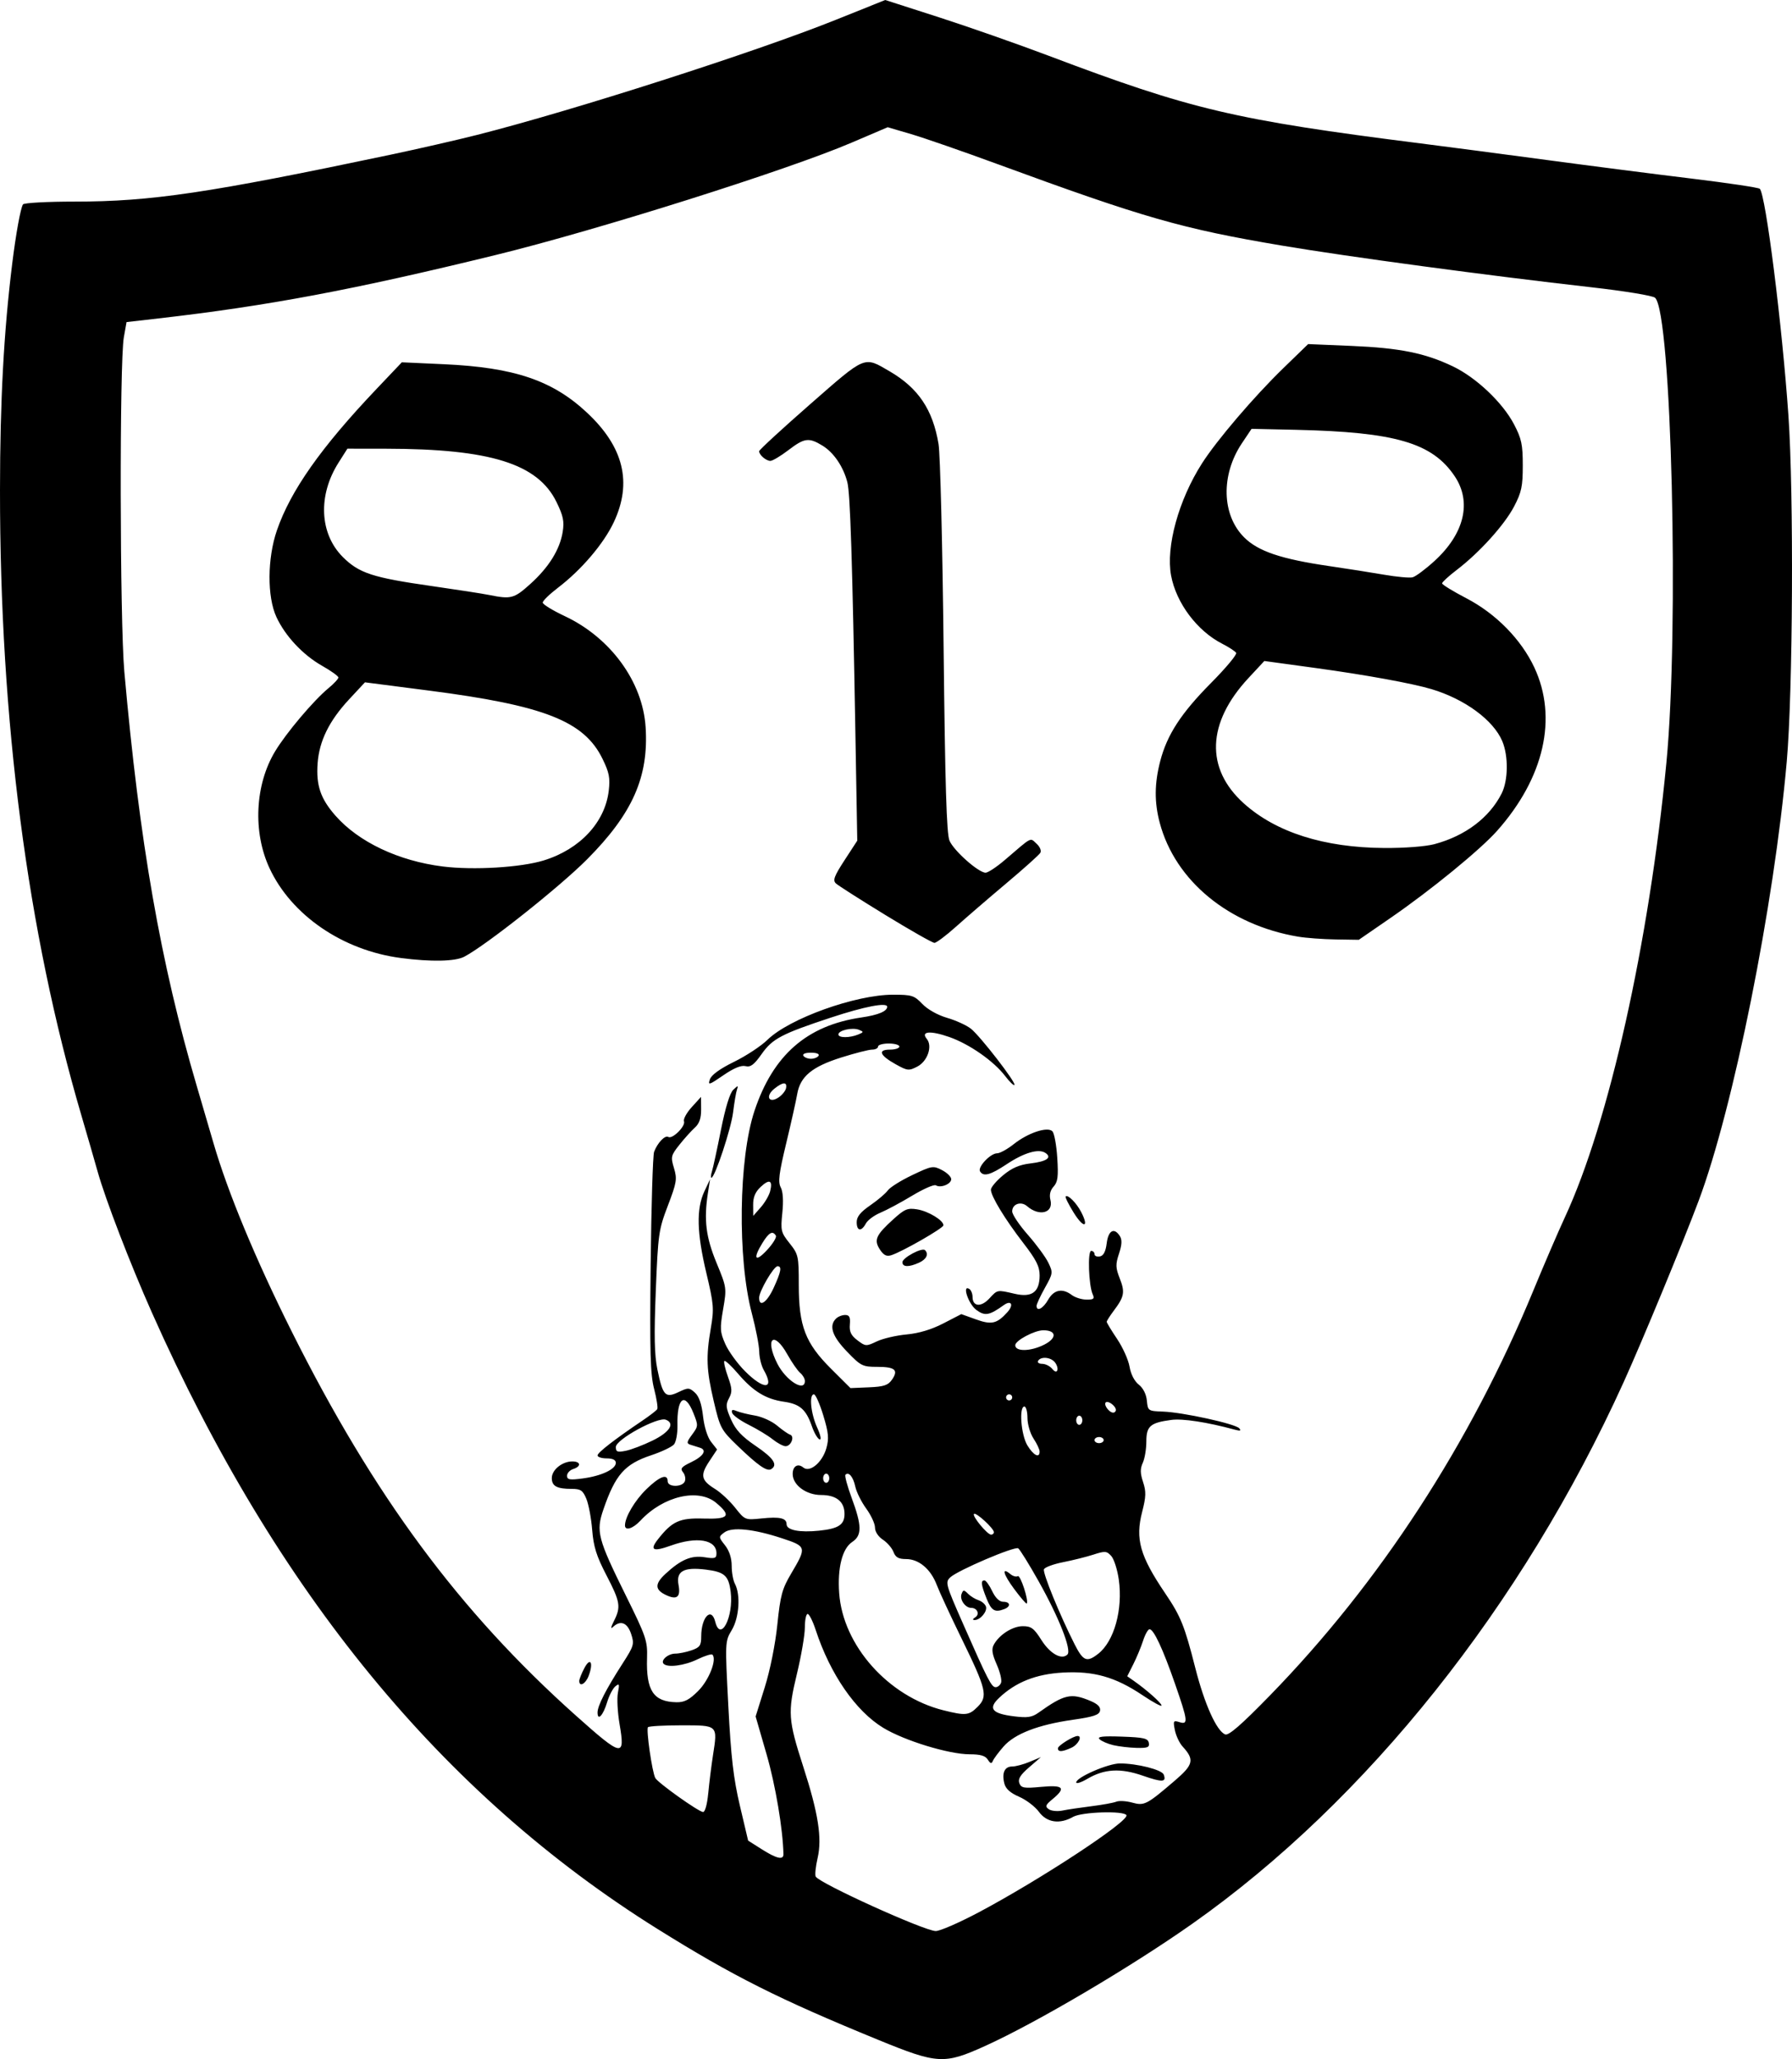 <?xml version="1.0" encoding="UTF-8" standalone="no"?>
<!-- Created with Inkscape (http://www.inkscape.org/) -->

<svg
   xmlns:dc="http://purl.org/dc/elements/1.1/"
   xmlns:cc="http://creativecommons.org/ns#"
   xmlns:rdf="http://www.w3.org/1999/02/22-rdf-syntax-ns#"
   xmlns:svg="http://www.w3.org/2000/svg"
   xmlns="http://www.w3.org/2000/svg"
   xmlns:sodipodi="http://sodipodi.sourceforge.net/DTD/sodipodi-0.dtd"
   xmlns:inkscape="http://www.inkscape.org/namespaces/inkscape"
   width="207.345mm"
   height="238.124mm"
   viewBox="0 0 207.345 238.124"
   version="1.1"
   id="svg8"
   inkscape:version="0.92.1 r15371"
   sodipodi:docname="818_.svg">
  <defs
     id="defs2" />
  <sodipodi:namedview
     id="base"
     pagecolor="#ffffff"
     bordercolor="#666666"
     borderopacity="1.0"
     inkscape:pageopacity="0.0"
     inkscape:pageshadow="2"
     inkscape:zoom="0.8359833"
     inkscape:cx="321.75896"
     inkscape:cy="457.80395"
     inkscape:document-units="mm"
     inkscape:current-layer="layer1"
     showgrid="false"
     fit-margin-top="0"
     fit-margin-left="0"
     fit-margin-right="0"
     fit-margin-bottom="0"
     inkscape:window-width="1920"
     inkscape:window-height="986"
     inkscape:window-x="-11"
     inkscape:window-y="-11"
     inkscape:window-maximized="1" />
  <g
     inkscape:label="Layer 1"
     inkscape:groupmode="layer"
     id="layer1"
     transform="translate(-2.827,-24.096)">
    <path
       style="fill:#000000;stroke-width:0.353"
       d="M 104.422,259.988 C 92.964,255.299 87.62,252.615 78.896,247.167 53.991,231.613 34.765,208.182 20.392,175.867 17.88,170.219 15.037,162.834 14.126,159.594 13.772,158.332 12.922,155.395 12.238,153.067 5.988,131.805 2.816,107.431 2.827,80.767 2.831,70.498 3.269,62.403 4.246,54.541 c 0.428,-3.443 0.957,-6.35 1.239,-6.806 0.111,-0.179 2.808,-0.325 5.995,-0.325 8.812,0 15.51,-0.994 36.498,-5.415 3.201,-0.674 7.726,-1.709 10.054,-2.299 11.116,-2.816 32.172,-9.567 41.488,-13.302 l 5.732,-2.298 6.2,1.994 c 3.41,1.097 9.136,3.104 12.726,4.46 16.495,6.233 21.491,7.409 43.039,10.134 3.007,0.38 9.596,1.245 14.64,1.922 5.045,0.677 12.584,1.645 16.754,2.15 4.17,0.506 7.696,1.033 7.835,1.173 0.684,0.684 2.585,15.741 3.314,26.248 0.628,9.052 0.518,31.887 -0.193,39.968 -1.463,16.634 -6.163,40.054 -10.201,50.831 -1.781,4.754 -6.571,16.331 -8.672,20.959 -11.737,25.86 -29.72,48.422 -49.936,62.653 -7.085,4.988 -18.035,11.442 -23.954,14.12 -4.736,2.143 -5.496,2.099 -12.382,-0.72 z m 11.576,-14.699 c 7.196,-3.812 17.565,-10.629 17.161,-11.282 -0.326,-0.527 -5.163,-0.371 -6.16,0.199 -1.552,0.887 -3.051,0.67 -3.958,-0.573 -0.442,-0.606 -1.474,-1.392 -2.293,-1.747 -1.028,-0.445 -1.558,-0.922 -1.714,-1.542 -0.307,-1.222 0.035,-1.958 0.909,-1.958 0.4,0 1.312,-0.244 2.025,-0.542 l 1.297,-0.542 -1.37,1.184 c -1.016,0.878 -1.306,1.351 -1.124,1.827 0.216,0.562 0.531,0.616 2.531,0.429 2.582,-0.241 2.904,0.105 1.315,1.414 -0.824,0.678 -0.89,0.855 -0.441,1.169 0.291,0.204 1.005,0.274 1.587,0.155 0.582,-0.119 2.09,-0.344 3.351,-0.501 1.261,-0.157 2.556,-0.393 2.878,-0.525 0.322,-0.132 1.143,-0.085 1.825,0.103 1.418,0.392 1.679,0.258 4.92,-2.515 2.19,-1.874 2.322,-2.437 0.925,-3.967 -0.363,-0.397 -0.765,-1.249 -0.894,-1.892 -0.216,-1.078 -0.175,-1.151 0.524,-0.929 1.044,0.331 0.991,-0.126 -0.508,-4.435 -1.407,-4.043 -2.466,-6.308 -2.947,-6.308 -0.175,0 -0.511,0.595 -0.746,1.323 -0.235,0.728 -0.744,1.952 -1.131,2.72 l -0.703,1.397 0.776,0.543 c 1.493,1.046 3.195,2.559 3.195,2.841 0,0.157 -0.994,-0.382 -2.209,-1.197 -3.139,-2.105 -5.628,-2.812 -9.199,-2.616 -3.116,0.172 -5.47,1.105 -7.395,2.931 -1.296,1.23 -0.827,1.811 1.718,2.129 1.563,0.195 2.086,0.118 2.842,-0.419 3.001,-2.132 3.756,-2.304 5.992,-1.37 0.866,0.362 1.214,0.712 1.132,1.14 -0.094,0.488 -0.754,0.708 -3.15,1.05 -4.012,0.573 -6.718,1.617 -8.013,3.091 -0.571,0.651 -1.127,1.397 -1.236,1.658 -0.152,0.368 -0.285,0.336 -0.587,-0.142 -0.284,-0.449 -0.856,-0.617 -2.098,-0.617 -2.406,0 -7.557,-1.576 -9.998,-3.059 -3.196,-1.941 -6.144,-6.209 -7.818,-11.317 -0.334,-1.019 -0.753,-1.852 -0.931,-1.852 -0.178,0 -0.324,0.702 -0.324,1.559 0,0.858 -0.413,3.275 -0.919,5.372 -1.078,4.472 -1.02,5.303 0.744,10.76 1.731,5.354 2.183,8.236 1.652,10.535 -0.232,1.003 -0.33,1.971 -0.218,2.151 0.499,0.808 12.533,6.262 13.882,6.292 0.469,0.011 2.675,-0.946 4.903,-2.126 z m 11.354,-15.064 c 0,-0.585 3.699,-2.193 5.045,-2.193 2,0 4.862,0.724 5.077,1.284 0.344,0.896 -0.145,0.922 -2.426,0.129 -2.583,-0.898 -4.451,-0.789 -6.42,0.373 -0.702,0.414 -1.276,0.597 -1.276,0.407 z m -2.117,-3.948 c 0,-0.307 1.784,-1.42 2.276,-1.42 0.585,0 0.062,1.005 -0.705,1.354 -1.097,0.5 -1.571,0.519 -1.571,0.066 z m 6.406,-0.36 c -0.649,-0.153 -1.362,-0.462 -1.586,-0.685 -0.307,-0.307 0.328,-0.381 2.586,-0.302 2.521,0.087 3.011,0.201 3.111,0.721 0.098,0.515 -0.135,0.611 -1.407,0.581 -0.839,-0.02 -2.056,-0.162 -2.704,-0.315 z m -38.165,12.61 c -0.06,-2.887 -0.922,-7.994 -1.947,-11.536 l -1.272,-4.393 1.056,-3.369 c 0.622,-1.983 1.221,-4.965 1.457,-7.249 0.35,-3.391 0.552,-4.137 1.6,-5.908 1.813,-3.065 1.795,-3.136 -1.062,-4.079 -3.292,-1.087 -5.794,-1.339 -6.677,-0.673 -0.668,0.503 -0.667,0.529 0.088,1.489 0.493,0.627 0.768,1.473 0.768,2.363 0,0.763 0.168,1.7 0.373,2.084 0.676,1.262 0.498,3.91 -0.358,5.343 -0.789,1.32 -0.79,1.345 -0.401,8.819 0.308,5.906 0.592,8.349 1.34,11.517 l 0.949,4.021 1.587,1.006 c 1.71,1.084 2.512,1.266 2.498,0.565 z m -8.699,-7.056 c 0.114,-1.213 0.361,-3.19 0.548,-4.394 0.545,-3.504 0.597,-3.455 -3.647,-3.455 -2.011,0 -3.754,0.098 -3.874,0.217 -0.236,0.236 0.469,5.148 0.842,5.871 0.283,0.549 4.99,3.902 5.529,3.939 0.229,0.016 0.479,-0.892 0.6,-2.178 z M 74.512,223.465 c -0.231,-1.346 -0.316,-2.973 -0.189,-3.615 0.2,-1.012 0.16,-1.109 -0.3,-0.73 -0.292,0.24 -0.72,1.067 -0.951,1.837 -0.456,1.521 -1.106,2.215 -1.106,1.181 0,-0.77 0.973,-2.672 2.887,-5.646 1.328,-2.063 1.386,-2.263 0.998,-3.44 -0.432,-1.308 -1.238,-1.62 -2.091,-0.808 -0.3,0.286 -0.263,0.043 0.106,-0.688 0.825,-1.635 0.73,-2.209 -0.877,-5.3 -1.148,-2.208 -1.487,-3.287 -1.643,-5.232 -0.108,-1.348 -0.412,-2.966 -0.675,-3.597 -0.407,-0.975 -0.658,-1.147 -1.68,-1.147 -1.731,0 -2.317,-0.317 -2.317,-1.252 0,-0.95 1.2,-1.923 2.372,-1.923 0.992,0 1.056,0.578 0.098,0.882 -0.388,0.123 -0.706,0.472 -0.706,0.775 0,0.459 0.302,0.511 1.819,0.31 2.152,-0.285 3.825,-1.072 3.825,-1.799 0,-0.343 -0.361,-0.52 -1.058,-0.52 -0.582,0 -1.058,-0.154 -1.058,-0.342 0,-0.326 1.949,-1.836 5.219,-4.045 0.833,-0.563 1.593,-1.149 1.689,-1.304 0.096,-0.155 -0.067,-1.21 -0.361,-2.344 -0.442,-1.705 -0.511,-4.2 -0.401,-14.388 0.074,-6.779 0.253,-12.643 0.399,-13.031 0.391,-1.041 1.262,-1.953 1.642,-1.719 0.471,0.291 2.028,-1.262 1.817,-1.813 -0.097,-0.252 0.307,-0.989 0.897,-1.638 l 1.073,-1.18 0.01,1.445 c 0.007,1.031 -0.203,1.637 -0.734,2.117 -0.409,0.37 -1.211,1.261 -1.782,1.981 -0.976,1.23 -1.013,1.392 -0.622,2.697 0.378,1.26 0.312,1.66 -0.706,4.327 -1.068,2.797 -1.136,3.272 -1.399,9.826 -0.209,5.213 -0.164,7.433 0.185,9.132 0.623,3.029 0.915,3.342 2.442,2.614 1.123,-0.535 1.244,-0.531 1.9,0.062 0.475,0.43 0.777,1.306 0.937,2.72 0.14,1.24 0.518,2.444 0.932,2.97 l 0.696,0.885 -0.914,1.381 c -1.064,1.608 -0.94,2.185 0.685,3.189 0.652,0.403 1.697,1.378 2.322,2.167 1.127,1.423 1.149,1.432 3.042,1.237 2.136,-0.22 2.905,-0.043 2.905,0.671 0,0.682 1.494,0.977 3.76,0.744 2.248,-0.232 2.943,-0.689 2.943,-1.937 0,-1.426 -0.947,-2.189 -2.717,-2.189 -1.722,0 -3.281,-1.156 -3.281,-2.433 0,-0.906 0.601,-1.268 1.233,-0.744 0.752,0.625 2.206,-0.597 2.666,-2.24 0.315,-1.125 0.253,-1.779 -0.359,-3.792 -0.406,-1.338 -0.893,-2.433 -1.082,-2.433 -0.578,0 -0.366,2.207 0.366,3.82 0.407,0.896 0.525,1.471 0.285,1.391 -0.224,-0.075 -0.621,-0.751 -0.881,-1.504 -0.68,-1.964 -1.388,-2.587 -3.24,-2.852 -2.091,-0.299 -3.563,-1.198 -5.316,-3.25 -0.77,-0.901 -1.48,-1.559 -1.577,-1.461 -0.097,0.097 0.088,0.912 0.411,1.811 0.497,1.383 0.516,1.767 0.124,2.501 -0.4,0.748 -0.367,1.085 0.241,2.46 0.531,1.201 1.235,1.953 2.858,3.056 2.06,1.399 2.584,2.186 1.785,2.68 -0.491,0.303 -1.52,-0.411 -3.906,-2.711 -1.897,-1.829 -2.013,-2.045 -2.734,-5.116 -0.861,-3.667 -0.919,-5.133 -0.34,-8.514 0.379,-2.212 0.336,-2.734 -0.529,-6.366 -1.099,-4.613 -1.166,-7.406 -0.227,-9.406 l 0.663,-1.411 -0.248,1.587 c -0.484,3.103 -0.24,5.09 0.995,8.081 1.176,2.849 1.185,2.909 0.763,5.366 -0.386,2.249 -0.361,2.632 0.255,4.025 0.375,0.847 1.404,2.263 2.288,3.146 2.204,2.203 3.452,2.112 2.154,-0.157 -0.277,-0.485 -0.51,-1.438 -0.518,-2.117 -0.007,-0.679 -0.391,-2.663 -0.853,-4.41 -1.682,-6.361 -1.533,-17.919 0.302,-23.429 2.152,-6.463 6.075,-9.888 12.371,-10.803 1.939,-0.282 2.985,-0.716 2.985,-1.239 0,-0.537 -2.622,-0.032 -6.526,1.257 -5.689,1.878 -6.749,2.435 -7.997,4.206 -0.881,1.25 -1.283,1.552 -1.873,1.404 -0.501,-0.126 -1.357,0.229 -2.572,1.064 -1.644,1.131 -1.794,1.176 -1.546,0.462 0.178,-0.513 1.162,-1.225 2.799,-2.026 1.388,-0.679 3.124,-1.823 3.858,-2.541 2.514,-2.463 10.192,-5.22 14.536,-5.22 2.172,0 2.447,0.087 3.39,1.071 0.609,0.635 1.774,1.289 2.863,1.605 1.01,0.294 2.249,0.858 2.753,1.255 1.073,0.844 5.275,6.273 5.038,6.51 -0.089,0.089 -0.576,-0.381 -1.081,-1.044 -1.313,-1.721 -4.126,-3.685 -6.449,-4.501 -2.178,-0.765 -3.347,-0.672 -2.616,0.209 0.696,0.838 0.097,2.592 -1.095,3.209 -0.977,0.505 -1.141,0.487 -2.502,-0.271 -1.853,-1.032 -2.109,-1.693 -0.656,-1.693 0.598,0 1.088,-0.159 1.088,-0.353 0,-0.194 -0.556,-0.353 -1.235,-0.353 -0.679,0 -1.235,0.159 -1.235,0.353 0,0.194 -0.309,0.353 -0.687,0.353 -0.378,0 -1.993,0.413 -3.59,0.917 -3.375,1.066 -4.73,2.196 -5.078,4.233 -0.129,0.757 -0.702,3.32 -1.274,5.696 -0.84,3.491 -0.96,4.467 -0.63,5.084 0.262,0.489 0.328,1.549 0.185,2.946 -0.211,2.055 -0.162,2.26 0.839,3.519 1.019,1.282 1.063,1.48 1.063,4.803 0,4.773 0.762,6.752 3.745,9.719 l 2.238,2.227 2.122,-0.089 c 1.737,-0.073 2.222,-0.232 2.673,-0.876 0.787,-1.124 0.371,-1.492 -1.692,-1.492 -1.707,0 -1.902,-0.098 -3.507,-1.763 -1.713,-1.777 -2.113,-2.973 -1.276,-3.811 0.233,-0.233 0.71,-0.423 1.06,-0.423 0.496,0 0.617,0.242 0.547,1.096 -0.069,0.842 0.135,1.267 0.878,1.831 0.935,0.71 1.01,0.714 2.235,0.13 0.697,-0.332 2.246,-0.695 3.442,-0.805 1.428,-0.131 2.891,-0.57 4.258,-1.276 l 2.083,-1.076 1.683,0.605 c 1.817,0.653 2.434,0.514 3.647,-0.828 0.774,-0.855 0.459,-1.448 -0.43,-0.809 -1.662,1.193 -2.173,1.28 -3.168,0.541 -0.911,-0.677 -1.673,-2.958 -0.811,-2.424 0.209,0.129 0.38,0.548 0.38,0.931 0,1.115 0.984,1.209 1.933,0.186 0.969,-1.046 0.882,-1.03 2.965,-0.55 1.975,0.455 2.864,-0.206 2.864,-2.132 0,-1.026 -0.392,-1.804 -1.884,-3.738 -2.142,-2.776 -3.763,-5.443 -3.754,-6.177 0.004,-0.274 0.636,-1.021 1.407,-1.661 1.021,-0.848 1.881,-1.22 3.179,-1.373 1.878,-0.222 2.523,-0.68 1.715,-1.217 -0.778,-0.517 -2.461,-0.028 -4.449,1.292 -1.92,1.275 -2.711,1.49 -3.108,0.847 -0.305,-0.494 1.199,-2.091 1.969,-2.091 0.328,0 1.195,-0.477 1.928,-1.059 1.643,-1.306 3.903,-2.058 4.472,-1.489 0.216,0.216 0.47,1.596 0.565,3.066 0.14,2.176 0.061,2.795 -0.422,3.329 -0.396,0.438 -0.519,0.953 -0.369,1.55 0.378,1.505 -1.283,1.949 -2.697,0.721 -0.708,-0.615 -1.727,-0.26 -1.727,0.601 0,0.356 0.812,1.569 1.804,2.696 0.992,1.127 2.061,2.581 2.376,3.232 0.554,1.145 0.541,1.238 -0.393,2.911 -0.531,0.95 -0.965,1.886 -0.965,2.08 0,0.718 0.757,0.32 1.339,-0.704 0.665,-1.168 1.652,-1.364 2.738,-0.543 0.377,0.285 1.138,0.523 1.693,0.529 0.834,0.009 0.959,-0.095 0.725,-0.606 -0.468,-1.022 -0.608,-5.027 -0.175,-5.027 0.211,0 0.383,0.17 0.383,0.379 0,0.208 0.278,0.326 0.617,0.261 0.426,-0.081 0.672,-0.553 0.794,-1.525 0.187,-1.496 0.87,-1.863 1.528,-0.821 0.264,0.419 0.235,0.996 -0.105,2.024 -0.411,1.246 -0.399,1.63 0.09,2.876 0.621,1.581 0.525,2.098 -0.693,3.719 -0.451,0.6 -0.82,1.18 -0.82,1.287 0,0.108 0.541,0.999 1.201,1.981 0.661,0.982 1.31,2.426 1.442,3.209 0.146,0.866 0.563,1.678 1.065,2.072 0.51,0.401 0.868,1.108 0.939,1.853 0.113,1.186 0.143,1.206 1.879,1.268 2.272,0.081 8.319,1.404 8.801,1.925 0.273,0.295 0.138,0.338 -0.511,0.163 -3.221,-0.871 -6.023,-1.301 -7.334,-1.127 -2.444,0.325 -2.896,0.715 -2.896,2.5 0,0.857 -0.184,1.963 -0.409,2.457 -0.314,0.69 -0.307,1.208 0.03,2.23 0.364,1.103 0.346,1.693 -0.104,3.44 -0.815,3.158 -0.264,5.102 2.677,9.447 1.79,2.644 2.231,3.739 3.472,8.619 1.061,4.171 2.47,7.3 3.459,7.679 0.407,0.156 1.872,-1.118 5.159,-4.489 12.71,-13.032 23.193,-29.135 30.493,-46.841 1.24,-3.007 2.881,-6.817 3.647,-8.467 5.107,-10.999 9.732,-31.694 11.748,-52.564 1.492,-15.447 0.6,-52.049 -1.31,-53.784 -0.265,-0.241 -3.515,-0.775 -7.354,-1.209 -12.065,-1.365 -28.166,-3.532 -35.807,-4.82 -11.615,-1.958 -15.949,-3.2 -32.985,-9.449 -3.978,-1.459 -8.45,-3.01 -9.938,-3.447 l -2.706,-0.794 -4.182,1.785 C 93.918,43.778 71.93,50.712 60.202,53.581 43.753,57.605 33.851,59.467 21.17,60.92 l -3.701,0.424 -0.314,1.764 c -0.507,2.854 -0.465,32.76 0.055,38.629 1.747,19.731 4.199,33.749 8.391,47.978 0.715,2.425 1.578,5.37 1.918,6.544 1.651,5.691 4.861,13.422 9.054,21.807 9.515,19.023 19.415,32.401 32.872,44.417 5.403,4.825 5.737,4.89 5.067,0.983 z M 69.85,218.489 c 0,-0.204 0.27,-0.878 0.6,-1.499 0.696,-1.311 1.064,-0.603 0.482,0.927 C 70.581,218.838 69.85,219.225 69.85,218.489 Z M 92.23,190.549 c -0.549,-0.437 -1.794,-1.191 -2.767,-1.676 -0.973,-0.485 -1.837,-1.106 -1.92,-1.379 -0.111,-0.366 0.024,-0.424 0.515,-0.217 0.366,0.154 1.324,0.39 2.129,0.524 0.805,0.134 1.95,0.653 2.545,1.154 0.595,0.5 1.274,0.974 1.51,1.053 0.566,0.189 0.119,1.336 -0.521,1.336 -0.271,0 -0.942,-0.357 -1.491,-0.794 z m 15.014,-20.484 c 0,-0.515 2.274,-1.73 2.61,-1.395 0.457,0.457 0.172,1.058 -0.686,1.449 -1.184,0.539 -1.924,0.519 -1.924,-0.054 z m -2.61,-1.471 c -0.719,-1.098 -0.461,-1.673 1.577,-3.514 1.293,-1.168 1.63,-1.306 2.744,-1.125 1.304,0.212 3.068,1.289 3.029,1.85 -0.023,0.333 -4.768,3.05 -6.023,3.449 -0.556,0.176 -0.888,0.012 -1.327,-0.659 z m -2.682,-3.163 c 0,-0.627 0.433,-1.163 1.572,-1.946 0.864,-0.595 1.777,-1.371 2.028,-1.724 0.251,-0.354 1.524,-1.151 2.829,-1.771 2.272,-1.081 2.417,-1.105 3.44,-0.577 0.587,0.304 1.067,0.775 1.067,1.048 0,0.568 -1.22,1.057 -1.777,0.712 -0.205,-0.126 -1.436,0.412 -2.737,1.196 -1.301,0.784 -2.955,1.671 -3.675,1.97 -0.721,0.3 -1.48,0.862 -1.688,1.251 -0.518,0.968 -1.059,0.887 -1.059,-0.159 z m 25.126,-1.067 c -0.602,-0.966 -1.029,-1.822 -0.948,-1.902 0.254,-0.254 1.247,0.743 1.796,1.804 0.944,1.825 0.277,1.902 -0.848,0.098 z m -41.875,-4.796 c 0.128,-0.402 0.596,-2.56 1.04,-4.796 0.515,-2.591 1.033,-4.277 1.429,-4.649 0.55,-0.517 0.599,-0.52 0.427,-0.022 -0.107,0.309 -0.31,1.5 -0.451,2.646 -0.236,1.907 -2.11,7.552 -2.508,7.552 -0.093,0 -0.065,-0.329 0.063,-0.731 z M 49.202,134.884 c -6.723,-0.879 -12.665,-4.947 -15.198,-10.402 -1.937,-4.173 -1.674,-9.634 0.651,-13.49 1.297,-2.152 4.451,-5.883 6.179,-7.311 0.631,-0.521 1.147,-1.077 1.147,-1.235 0,-0.158 -0.838,-0.761 -1.862,-1.339 -2.241,-1.265 -4.298,-3.461 -5.318,-5.676 -1.073,-2.332 -1.046,-6.772 0.062,-9.99 1.58,-4.591 5.094,-9.584 11.474,-16.303 l 2.985,-3.143 4.884,0.223 c 8.136,0.372 12.551,1.868 16.546,5.605 4.238,3.964 5.246,8.076 3.103,12.647 -1.171,2.498 -3.746,5.521 -6.476,7.603 -0.969,0.739 -1.758,1.509 -1.755,1.712 0.004,0.203 1.148,0.905 2.543,1.561 5.31,2.496 9.025,7.59 9.362,12.839 0.37,5.761 -1.506,9.996 -6.774,15.291 -3.192,3.209 -11.703,9.952 -14.213,11.262 -1.056,0.551 -3.83,0.606 -7.34,0.147 z m 16.557,-11.289 c 4.174,-1.289 7.07,-4.396 7.503,-8.05 0.176,-1.489 0.055,-2.108 -0.727,-3.705 -2.128,-4.35 -6.737,-6.16 -20.073,-7.88 l -7.408,-0.956 -1.84,1.977 c -2.297,2.468 -3.45,4.81 -3.637,7.386 -0.185,2.562 0.338,4.097 2.064,6.058 2.686,3.052 7.304,5.238 12.412,5.876 3.57,0.446 9.048,0.116 11.706,-0.705 z M 64.176,91.642 c 2.152,-1.935 3.432,-3.991 3.759,-6.039 0.195,-1.221 0.063,-1.853 -0.723,-3.46 -2.162,-4.418 -7.659,-6.137 -19.683,-6.153 l -4.506,-0.006 -1.035,1.632 c -2.393,3.774 -2.19,8.199 0.5,10.89 1.874,1.874 3.441,2.388 10.252,3.36 2.91,0.416 5.927,0.883 6.703,1.04 2.516,0.506 2.87,0.412 4.733,-1.263 z m 41.098,38.273 c -2.894,-1.771 -5.472,-3.415 -5.728,-3.654 -0.382,-0.356 -0.2,-0.842 1.003,-2.69 l 1.469,-2.255 -0.213,-12.171 c -0.356,-20.35 -0.6,-27.988 -0.935,-29.281 -0.47,-1.812 -1.578,-3.439 -2.883,-4.235 -1.577,-0.961 -2.082,-0.894 -3.948,0.531 -0.89,0.679 -1.823,1.235 -2.073,1.235 -0.5,0 -1.302,-0.688 -1.302,-1.117 0,-0.149 2.649,-2.587 5.886,-5.419 6.517,-5.701 6.206,-5.572 9.203,-3.827 3.325,1.935 5.006,4.433 5.67,8.423 0.194,1.164 0.457,11.716 0.584,23.45 0.174,15.973 0.344,21.602 0.679,22.403 0.485,1.161 3.359,3.713 4.181,3.713 0.28,0 1.285,-0.665 2.234,-1.478 3.228,-2.765 2.879,-2.586 3.657,-1.881 0.396,0.358 0.586,0.817 0.441,1.062 -0.141,0.237 -1.923,1.833 -3.96,3.546 -2.037,1.713 -4.644,3.959 -5.793,4.99 -1.149,1.031 -2.273,1.875 -2.499,1.875 -0.226,0 -2.779,-1.449 -5.673,-3.219 z m 47.748,2.502 c -8.008,-1.348 -14.219,-6.457 -16.005,-13.165 -0.633,-2.378 -0.617,-4.536 0.052,-7.122 0.793,-3.065 2.409,-5.548 5.903,-9.072 1.703,-1.717 3.002,-3.275 2.886,-3.461 -0.115,-0.186 -0.84,-0.661 -1.611,-1.054 -2.902,-1.48 -5.324,-4.707 -5.917,-7.883 -0.622,-3.33 0.871,-8.747 3.575,-12.975 1.722,-2.692 6.033,-7.736 9.411,-11.012 l 2.872,-2.785 5.015,0.212 c 5.593,0.237 8.494,0.821 11.718,2.36 2.714,1.295 5.775,4.194 7.095,6.72 0.861,1.647 1.005,2.327 1.005,4.745 0,2.417 -0.144,3.098 -1.004,4.743 -1.112,2.127 -4.019,5.343 -6.631,7.334 -0.935,0.713 -1.7,1.414 -1.7,1.559 0,0.144 1.269,0.922 2.819,1.729 3.412,1.775 6.334,4.752 7.854,7.999 2.725,5.822 1.137,12.771 -4.317,18.898 -1.952,2.193 -7.669,6.862 -12.322,10.066 l -3.673,2.529 -2.677,-0.042 c -1.472,-0.023 -3.428,-0.168 -4.347,-0.323 z m 15.782,-10.699 c 3.563,-0.952 6.36,-3.061 7.773,-5.862 0.761,-1.509 0.796,-4.332 0.074,-6.043 -1.027,-2.436 -4.336,-4.869 -8.188,-6.02 -2.238,-0.669 -7.638,-1.653 -13.382,-2.439 l -5.963,-0.816 -1.836,1.973 c -4.818,5.176 -5.013,10.47 -0.533,14.498 3.72,3.345 9.282,5.111 16.235,5.155 2.353,0.015 4.798,-0.172 5.821,-0.446 z m -0.002,-32.741 c 3.47,-3.171 4.342,-6.829 2.34,-9.81 -2.592,-3.86 -6.877,-5.11 -18.388,-5.364 l -5.114,-0.113 -1.124,1.679 c -2.443,3.651 -2.334,8.272 0.257,10.862 1.621,1.621 4.269,2.516 9.86,3.332 2.037,0.297 4.895,0.746 6.35,0.998 1.455,0.251 2.934,0.387 3.286,0.3 0.352,-0.086 1.492,-0.935 2.532,-1.885 z M 115.943,221.482 c 1.212,-1.212 1.03,-1.987 -1.863,-7.912 -1.278,-2.618 -2.566,-5.396 -2.861,-6.174 -0.697,-1.836 -2.069,-2.997 -3.543,-2.999 -0.884,-0.001 -1.229,-0.195 -1.467,-0.822 -0.172,-0.451 -0.723,-1.09 -1.226,-1.419 -0.541,-0.355 -0.914,-0.927 -0.914,-1.403 0,-0.442 -0.457,-1.431 -1.016,-2.197 -0.559,-0.766 -1.127,-1.907 -1.262,-2.535 -0.244,-1.134 -0.761,-1.757 -1.142,-1.375 -0.109,0.109 0.219,1.325 0.729,2.701 1.18,3.182 1.193,4.324 0.06,5.067 -1.152,0.755 -1.722,2.982 -1.514,5.916 0.429,6.066 5.695,11.974 12.083,13.56 2.557,0.635 2.933,0.596 3.936,-0.408 z m -32.322,-1.846 c 1.244,-1.244 2.181,-3.64 1.636,-4.185 -0.11,-0.11 -0.894,0.135 -1.741,0.546 -1.501,0.727 -3.435,0.981 -3.902,0.514 -0.39,-0.39 0.506,-1.179 1.34,-1.179 0.432,0 1.286,-0.174 1.897,-0.387 0.958,-0.334 1.111,-0.556 1.111,-1.611 0,-2.227 1.18,-3.455 1.623,-1.689 0.609,2.425 2.149,-0.573 1.784,-3.471 -0.235,-1.863 -0.71,-2.288 -2.86,-2.557 -2.57,-0.321 -3.47,0.177 -3.174,1.756 0.262,1.397 -0.163,1.769 -1.385,1.213 -1.363,-0.621 -1.399,-1.298 -0.131,-2.474 1.787,-1.657 3.003,-2.172 4.549,-1.925 1.173,0.188 1.358,0.126 1.358,-0.449 0,-1.599 -2.264,-1.984 -5.284,-0.898 -2.061,0.741 -2.48,0.532 -1.48,-0.739 1.635,-2.079 2.503,-2.473 5.259,-2.389 2.943,0.09 3.266,-0.306 1.477,-1.811 -2.066,-1.739 -6.126,-0.791 -8.766,2.048 -0.868,0.933 -1.791,1.219 -1.791,0.555 0,-0.962 1.144,-2.895 2.482,-4.193 1.534,-1.488 2.457,-1.83 2.457,-0.911 0,0.705 1.72,0.702 1.991,-0.004 0.113,-0.294 0.015,-0.762 -0.217,-1.042 -0.347,-0.418 -0.185,-0.621 0.905,-1.142 1.466,-0.7 1.914,-1.42 1.054,-1.692 -0.307,-0.097 -0.803,-0.253 -1.102,-0.347 -0.464,-0.146 -0.435,-0.318 0.198,-1.174 0.716,-0.969 0.722,-1.053 0.153,-2.475 -1.002,-2.504 -1.923,-1.795 -1.85,1.424 0.021,0.913 -0.158,1.897 -0.397,2.185 -0.239,0.288 -1.43,0.855 -2.645,1.26 -3.063,1.019 -4.142,2.244 -5.528,6.271 -0.874,2.541 -0.659,3.367 2.596,9.948 2.356,4.763 2.516,5.237 2.455,7.232 -0.115,3.774 0.738,5.056 3.399,5.11 0.923,0.019 1.487,-0.275 2.528,-1.316 z m 35.036,-0.942 c 0.109,-0.285 -0.118,-1.236 -0.506,-2.112 -0.532,-1.203 -0.615,-1.761 -0.34,-2.276 0.619,-1.156 2.173,-2.148 3.365,-2.148 0.964,0 1.289,0.242 2.148,1.601 1.007,1.593 2.348,2.339 3.012,1.675 0.508,-0.508 -0.974,-4.274 -3.331,-8.466 -1.114,-1.982 -2.179,-3.697 -2.365,-3.813 -0.422,-0.261 -6.986,2.539 -7.855,3.35 -0.608,0.568 -0.546,0.794 1.451,5.328 2.892,6.566 3.311,7.381 3.798,7.381 0.234,0 0.516,-0.233 0.625,-0.519 z m -2.989,-7.561 c 0.553,-0.35 0.238,-1.092 -0.464,-1.092 -0.692,0 -1.367,-0.969 -1.121,-1.609 0.192,-0.499 0.273,-0.502 0.747,-0.028 0.293,0.293 0.834,0.628 1.203,0.745 0.369,0.117 0.758,0.44 0.865,0.718 0.213,0.554 -0.639,1.587 -1.301,1.579 -0.267,-0.004 -0.242,-0.115 0.07,-0.313 z m 1.316,-2.158 c -0.644,-1.609 -0.704,-2.11 -0.255,-2.11 0.172,0 0.576,0.556 0.898,1.235 0.375,0.79 0.834,1.235 1.275,1.235 0.828,0 0.912,0.544 0.131,0.844 -1.1,0.422 -1.49,0.193 -2.05,-1.204 z m 3.195,-1.11 c -1.284,-1.728 -1.508,-2.615 -0.436,-1.725 0.287,0.238 0.67,0.342 0.85,0.231 0.298,-0.184 1.3,2.896 1.03,3.166 -0.064,0.064 -0.714,-0.688 -1.444,-1.672 z m 9.727,7.477 c 1.841,-1.448 2.859,-5.126 2.372,-8.57 -0.163,-1.153 -0.556,-2.383 -0.874,-2.734 -0.523,-0.578 -0.717,-0.593 -2.05,-0.161 -0.81,0.263 -2.395,0.659 -3.523,0.881 -1.128,0.222 -2.124,0.593 -2.213,0.824 -0.161,0.419 1.822,5.265 3.546,8.668 0.994,1.962 1.419,2.131 2.742,1.091 z m -12.079,-14.055 c 0,-0.43 -2.079,-2.338 -2.304,-2.113 -0.242,0.242 1.541,2.4 1.982,2.4 0.177,0 0.321,-0.129 0.321,-0.287 z m -19.05,-6.24 c 0,-0.291 -0.159,-0.529 -0.353,-0.529 -0.194,0 -0.353,0.238 -0.353,0.529 0,0.291 0.159,0.529 0.353,0.529 0.194,0 0.353,-0.238 0.353,-0.529 z m 24.339,-3.087 c -0.001,-0.243 -0.318,-0.917 -0.703,-1.499 -0.386,-0.582 -0.702,-1.654 -0.703,-2.381 -0.001,-0.728 -0.161,-1.323 -0.355,-1.323 -0.644,0 -0.389,3.288 0.349,4.498 0.707,1.16 1.417,1.514 1.413,0.706 z m -44.8,-1.26 c 1.996,-0.972 2.65,-1.997 1.546,-2.421 -0.93,-0.357 -5.779,2.291 -5.779,3.156 0,0.567 0.175,0.634 1.147,0.44 0.631,-0.126 2.02,-0.655 3.087,-1.175 z m 52.211,-0.063 c 0,-0.194 -0.238,-0.353 -0.529,-0.353 -0.291,0 -0.529,0.159 -0.529,0.353 0,0.194 0.238,0.353 0.529,0.353 0.291,0 0.529,-0.159 0.529,-0.353 z m -2.469,-2.293 c 0,-0.291 -0.159,-0.529 -0.353,-0.529 -0.194,0 -0.353,0.238 -0.353,0.529 0,0.291 0.159,0.529 0.353,0.529 0.194,0 0.353,-0.238 0.353,-0.529 z m 3.881,-1.192 c 0,-0.46 -0.911,-1.131 -1.176,-0.866 -0.265,0.265 0.407,1.176 0.866,1.176 0.17,0 0.31,-0.139 0.31,-0.31 z m -11.994,-1.454 c 0,-0.194 -0.159,-0.353 -0.353,-0.353 -0.194,0 -0.353,0.159 -0.353,0.353 0,0.194 0.159,0.353 0.353,0.353 0.194,0 0.353,-0.159 0.353,-0.353 z M 95.956,183.802 c 0,-0.267 -0.241,-0.686 -0.537,-0.931 -0.295,-0.245 -0.97,-1.217 -1.499,-2.159 -1.583,-2.818 -2.629,-1.814 -1.144,1.098 0.996,1.952 3.18,3.321 3.18,1.993 z m 28.918,-2.172 c -0.491,-0.592 -1.607,-0.687 -1.93,-0.165 -0.12,0.194 0.089,0.353 0.465,0.353 0.376,0 0.895,0.256 1.154,0.568 0.308,0.371 0.518,0.428 0.606,0.165 0.074,-0.222 -0.059,-0.636 -0.295,-0.921 z m -1.225,-2.03 c 1.497,-0.757 1.437,-1.663 -0.109,-1.661 -1.019,10e-4 -3.242,1.186 -3.242,1.728 0,0.762 1.782,0.727 3.351,-0.067 z m -31.307,-6.563 c 0.862,-1.878 0.976,-2.508 0.454,-2.508 -0.442,0 -2.132,2.89 -2.132,3.647 0,1.163 0.903,0.55 1.678,-1.139 z m 0.256,-6.046 c -0.373,-0.604 -0.8,-0.371 -1.552,0.846 -1.14,1.845 -0.849,2.307 0.524,0.83 0.682,-0.733 1.144,-1.487 1.028,-1.676 z m -0.659,-5.138 c 0.318,-1.266 -0.086,-1.447 -1.1,-0.495 -0.627,0.589 -0.877,1.19 -0.869,2.089 l 0.011,1.261 0.868,-0.987 c 0.478,-0.543 0.968,-1.384 1.09,-1.869 z m 1.838,-11.915 c 0.15,-0.757 -0.375,-0.729 -1.366,0.073 -1.058,0.857 -0.624,1.745 0.492,1.006 0.418,-0.277 0.811,-0.763 0.874,-1.079 z m 3.766,-3.75 c 0.128,-0.206 -0.238,-0.353 -0.882,-0.353 -0.643,0 -1.009,0.146 -0.882,0.353 0.12,0.194 0.517,0.353 0.882,0.353 0.365,0 0.762,-0.159 0.882,-0.353 z m 4.586,-2.456 c 0.648,-0.267 0.655,-0.311 0.087,-0.542 -0.754,-0.308 -2.38,0.059 -2.38,0.536 0,0.411 1.3,0.415 2.293,0.006 z"
       id="path32"
       inkscape:connector-curvature="0" />
  </g>
</svg>
